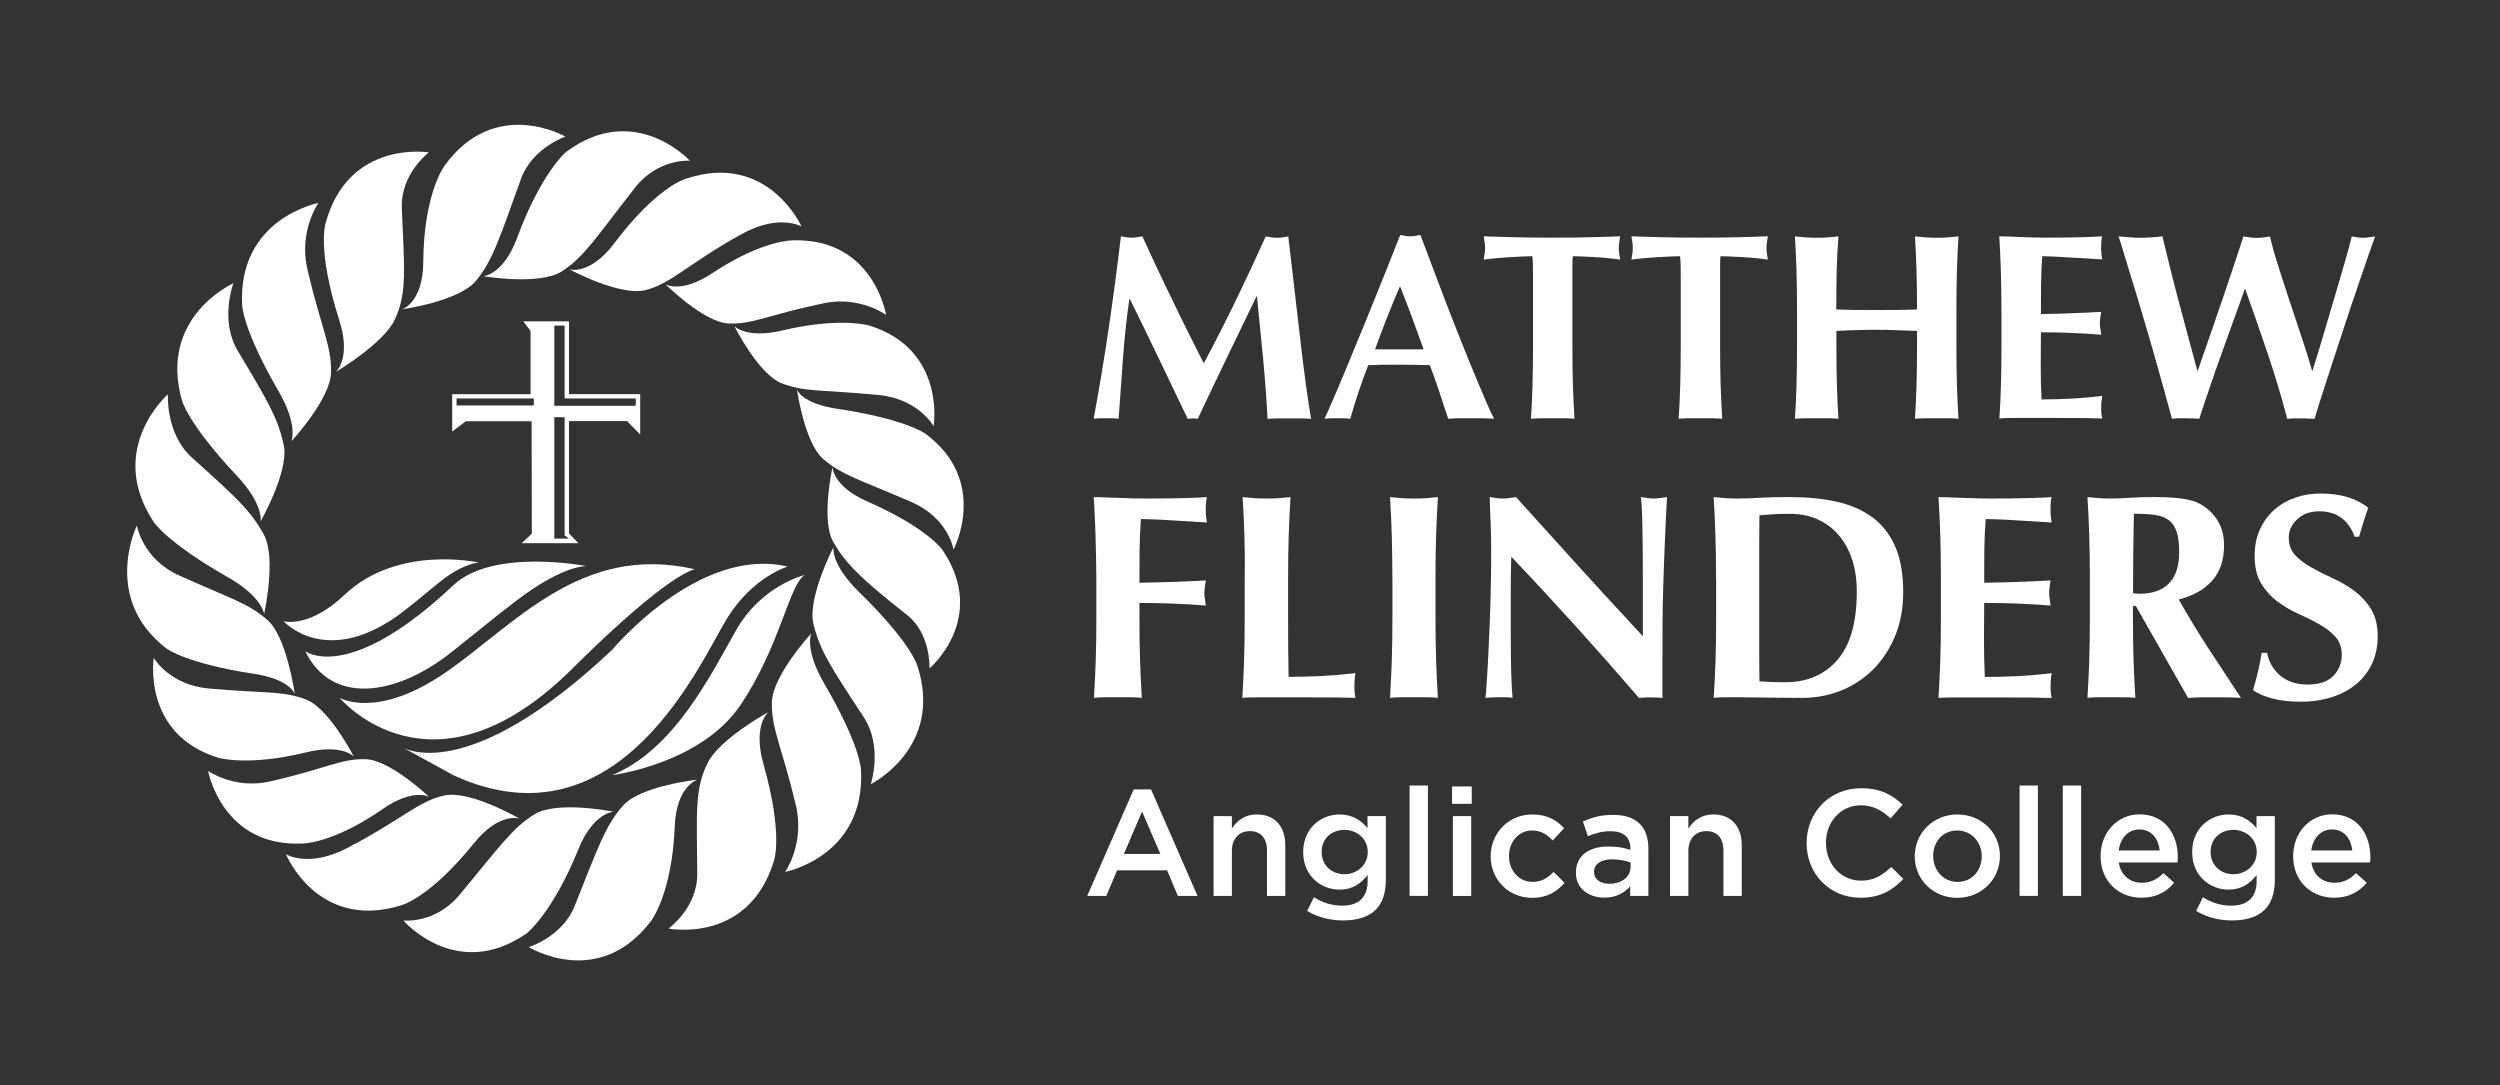 <?xml version="1.0" encoding="utf-8"?>
<!-- Generator: Adobe Illustrator 24.0.1, SVG Export Plug-In . SVG Version: 6.00 Build 0)  -->
<svg version="1.1" id="Layer_1" xmlns="http://www.w3.org/2000/svg" xmlns:xlink="http://www.w3.org/1999/xlink" x="0px" y="0px"
	 viewBox="0 0 240.16 104.25" style="enable-background:new 0 0 240.16 104.25;" xml:space="preserve">
<rect x="0" y="0" width="240.16" height="104.25" fill="#333333" stroke="none"/>
<style type="text/css">
	.st0{fill:#FFFFFF;}
</style>
<path class="st0" d="M107.87,34.51c-0.14,1.91-0.27,3.81-0.41,5.72c-0.2-0.03-0.41-0.05-0.61-0.05c-0.2,0-0.4,0-0.59,0
	c-0.2,0-0.4,0-0.6,0c-0.2,0-0.4,0.02-0.6,0.05c0.54-2.93,1.03-5.83,1.45-8.73c0.43-2.89,0.82-5.83,1.17-8.8
	c0.19,0.03,0.36,0.06,0.52,0.09c0.16,0.03,0.34,0.04,0.52,0.04c0.15,0,0.31-0.01,0.48-0.04c0.17-0.03,0.35-0.06,0.54-0.09
	c0.46,1.02,0.94,2.06,1.44,3.11c0.5,1.06,1,2.11,1.51,3.15c0.5,1.05,1,2.07,1.51,3.08s0.98,1.96,1.44,2.86
	c1.02-1.9,2.04-3.9,3.05-5.98c1.01-2.08,1.98-4.16,2.9-6.21c0.43,0.09,0.79,0.13,1.1,0.13c0.29,0,0.65-0.04,1.07-0.13
	c0.17,1.46,0.35,3.04,0.55,4.72c0.2,1.68,0.39,3.33,0.57,4.94c0.19,1.61,0.37,3.11,0.56,4.5c0.19,1.4,0.36,2.52,0.51,3.37
	c-0.34-0.03-0.69-0.05-1.03-0.05c-0.35,0-0.69,0-1.03,0c-0.34,0-0.69,0-1.05,0s-0.71,0.02-1.07,0.05c-0.09-1.75-0.23-3.65-0.42-5.69
	c-0.2-2.04-0.4-4.07-0.6-6.07h-0.05c-0.97,2.01-1.92,3.98-2.86,5.92c-0.94,1.94-1.86,3.89-2.78,5.84c-0.09-0.02-0.17-0.03-0.24-0.04
	c-0.08-0.01-0.16-0.01-0.24-0.01c-0.09,0-0.17,0-0.24,0.01c-0.08,0.01-0.16,0.02-0.24,0.04c-0.92-1.91-1.83-3.81-2.74-5.72
	c-0.91-1.9-1.85-3.84-2.82-5.79h-0.05C108.21,30.67,108.01,32.61,107.87,34.51z"/>
<path class="st0" d="M143.52,40.23c-0.41-0.03-0.8-0.05-1.16-0.05c-0.37,0-0.73,0-1.08,0c-0.36,0-0.72,0-1.08,0
	c-0.37,0-0.73,0.02-1.08,0.05c-0.27-0.83-0.55-1.68-0.84-2.55c-0.29-0.87-0.6-1.74-0.92-2.6c-0.54-0.02-1.09-0.03-1.63-0.04
	c-0.54-0.01-1.09-0.01-1.63-0.01c-0.44,0-0.88,0-1.33,0.01c-0.44,0.01-0.89,0.02-1.33,0.04c-0.34,0.87-0.66,1.74-0.94,2.6
	c-0.29,0.87-0.55,1.72-0.79,2.55c-0.2-0.03-0.4-0.05-0.6-0.05c-0.2,0-0.4,0-0.6,0c-0.2,0-0.41,0-0.61,0c-0.2,0-0.43,0.02-0.66,0.05
	c0.2-0.44,0.48-1.05,0.82-1.84c0.34-0.78,0.71-1.67,1.12-2.65c0.41-0.99,0.85-2.05,1.31-3.18c0.47-1.13,0.94-2.27,1.4-3.43
	c0.47-1.16,0.93-2.3,1.38-3.42c0.45-1.12,0.86-2.17,1.24-3.14c0.17,0.03,0.33,0.06,0.49,0.09c0.15,0.03,0.31,0.04,0.48,0.04
	c0.17,0,0.33-0.01,0.48-0.04c0.15-0.03,0.31-0.06,0.49-0.09c0.54,1.45,1.13,2.99,1.75,4.64c0.62,1.65,1.25,3.27,1.88,4.86
	c0.63,1.59,1.24,3.1,1.84,4.53S143.03,39.24,143.52,40.23z M134.49,27.49c-0.44,1.02-0.86,2.03-1.25,3.02
	c-0.39,1-0.77,2.01-1.15,3.05h4.67c-0.37-1.04-0.74-2.05-1.11-3.05C135.28,29.52,134.9,28.51,134.49,27.49z"/>
<path class="st0" d="M147.26,25.5c-0.01-0.41-0.03-0.71-0.06-0.89c-0.26,0-0.57,0.01-0.94,0.03c-0.37,0.02-0.77,0.04-1.2,0.06
	c-0.43,0.03-0.86,0.06-1.3,0.1c-0.44,0.04-0.85,0.09-1.23,0.14c0.03-0.19,0.06-0.37,0.09-0.56c0.03-0.19,0.04-0.37,0.04-0.56
	c0-0.19-0.01-0.37-0.04-0.56c-0.03-0.19-0.06-0.37-0.09-0.56c0.58,0.02,1.1,0.03,1.57,0.05c0.47,0.02,0.94,0.03,1.43,0.04
	c0.48,0.01,1.01,0.02,1.58,0.03c0.57,0.01,1.25,0.01,2.05,0.01c0.8,0,1.48,0,2.05-0.01c0.57-0.01,1.09-0.02,1.57-0.03
	c0.48-0.01,0.94-0.02,1.39-0.04c0.45-0.02,0.94-0.03,1.47-0.05c-0.03,0.19-0.06,0.37-0.09,0.56c-0.03,0.19-0.04,0.37-0.04,0.56
	c0,0.19,0.01,0.37,0.04,0.56c0.03,0.19,0.06,0.37,0.09,0.56c-0.34-0.05-0.72-0.1-1.15-0.14c-0.43-0.04-0.85-0.08-1.26-0.1
	c-0.42-0.03-0.81-0.05-1.19-0.06c-0.37-0.02-0.69-0.03-0.94-0.03c-0.02,0.09-0.03,0.2-0.04,0.36c-0.01,0.15-0.01,0.33-0.01,0.54
	v1.35v6.38c0,1.41,0.02,2.67,0.05,3.76c0.03,1.1,0.09,2.17,0.15,3.23c-0.29-0.03-0.6-0.05-0.94-0.05c-0.34,0-0.72,0-1.15,0
	c-0.43,0-0.81,0-1.15,0c-0.34,0-0.66,0.02-0.94,0.05c0.07-1.05,0.12-2.13,0.15-3.23c0.03-1.1,0.05-2.35,0.05-3.76v-6.38
	C147.27,26.36,147.27,25.91,147.26,25.5z"/>
<path class="st0" d="M161.45,25.5c-0.01-0.41-0.03-0.71-0.06-0.89c-0.26,0-0.57,0.01-0.94,0.03c-0.37,0.02-0.77,0.04-1.2,0.06
	c-0.43,0.03-0.86,0.06-1.3,0.1c-0.44,0.04-0.85,0.09-1.23,0.14c0.03-0.19,0.06-0.37,0.09-0.56c0.03-0.19,0.04-0.37,0.04-0.56
	c0-0.19-0.01-0.37-0.04-0.56c-0.03-0.19-0.06-0.37-0.09-0.56c0.58,0.02,1.1,0.03,1.57,0.05c0.47,0.02,0.94,0.03,1.43,0.04
	c0.48,0.01,1.01,0.02,1.58,0.03c0.57,0.01,1.25,0.01,2.05,0.01c0.8,0,1.48,0,2.05-0.01c0.57-0.01,1.09-0.02,1.57-0.03
	c0.48-0.01,0.94-0.02,1.39-0.04c0.45-0.02,0.94-0.03,1.47-0.05c-0.03,0.19-0.06,0.37-0.09,0.56c-0.03,0.19-0.04,0.37-0.04,0.56
	c0,0.19,0.01,0.37,0.04,0.56c0.03,0.19,0.06,0.37,0.09,0.56c-0.34-0.05-0.72-0.1-1.15-0.14c-0.43-0.04-0.85-0.08-1.26-0.1
	c-0.42-0.03-0.81-0.05-1.19-0.06c-0.37-0.02-0.69-0.03-0.94-0.03c-0.02,0.09-0.03,0.2-0.04,0.36c-0.01,0.15-0.01,0.33-0.01,0.54
	v1.35v6.38c0,1.41,0.02,2.67,0.05,3.76c0.03,1.1,0.09,2.17,0.15,3.23c-0.29-0.03-0.6-0.05-0.94-0.05c-0.34,0-0.72,0-1.15,0
	c-0.43,0-0.81,0-1.15,0c-0.34,0-0.66,0.02-0.94,0.05c0.07-1.05,0.12-2.13,0.15-3.23c0.03-1.1,0.05-2.35,0.05-3.76v-6.38
	C161.46,26.36,161.46,25.91,161.45,25.5z"/>
<path class="st0" d="M182.23,31.72c-0.65-0.03-1.29-0.04-1.94-0.04c-0.65,0-1.29,0.01-1.94,0.03c-0.65,0.02-1.29,0.04-1.94,0.08
	v1.45c0,1.41,0.02,2.67,0.05,3.76c0.03,1.1,0.08,2.17,0.15,3.23c-0.29-0.03-0.6-0.05-0.94-0.05c-0.34,0-0.72,0-1.15,0
	c-0.43,0-0.81,0-1.15,0c-0.34,0-0.66,0.02-0.94,0.05c0.07-1.05,0.12-2.13,0.15-3.23c0.03-1.1,0.05-2.35,0.05-3.76v-3.47
	c0-1.41-0.02-2.67-0.05-3.76c-0.03-1.1-0.09-2.2-0.15-3.3c0.29,0.03,0.6,0.06,0.94,0.09c0.34,0.03,0.72,0.04,1.15,0.04
	c0.43,0,0.81-0.01,1.15-0.04c0.34-0.03,0.65-0.06,0.94-0.09c-0.09,1.11-0.14,2.2-0.17,3.28c-0.03,1.08-0.04,2.33-0.04,3.74
	c0.44,0.02,0.97,0.03,1.59,0.04c0.62,0.01,1.39,0.01,2.31,0.01c0.92,0,1.67,0,2.25-0.01c0.58-0.01,1.11-0.02,1.61-0.04
	c0-1.41-0.02-2.66-0.05-3.74c-0.03-1.08-0.09-2.17-0.15-3.28c0.29,0.03,0.6,0.06,0.94,0.09c0.34,0.03,0.72,0.04,1.15,0.04
	c0.43,0,0.81-0.01,1.15-0.04c0.34-0.03,0.65-0.06,0.94-0.09c-0.07,1.11-0.12,2.21-0.15,3.3c-0.03,1.1-0.05,2.35-0.05,3.76v3.47
	c0,1.41,0.02,2.67,0.05,3.76c0.03,1.1,0.09,2.17,0.15,3.23c-0.29-0.03-0.6-0.05-0.94-0.05c-0.34,0-0.72,0-1.15,0
	c-0.43,0-0.81,0-1.15,0c-0.34,0-0.66,0.02-0.94,0.05c0.07-1.05,0.12-2.13,0.15-3.23c0.03-1.1,0.05-2.35,0.05-3.76v-1.45
	C183.52,31.76,182.88,31.74,182.23,31.72z"/>
<path class="st0" d="M192.21,26c-0.03-1.1-0.09-2.2-0.15-3.3c0.77,0.02,1.52,0.04,2.27,0.08c0.75,0.03,1.51,0.05,2.27,0.05
	c1.26,0,2.38-0.01,3.36-0.04c0.98-0.03,1.64-0.06,1.98-0.09c-0.07,0.27-0.1,0.63-0.1,1.07c0,0.27,0.01,0.48,0.03,0.64
	c0.02,0.15,0.04,0.32,0.08,0.51c-0.49-0.03-1.03-0.07-1.62-0.1c-0.59-0.03-1.16-0.07-1.71-0.1c-0.55-0.03-1.05-0.06-1.49-0.08
	c-0.44-0.02-0.76-0.03-0.94-0.03c-0.07,0.94-0.11,1.86-0.12,2.78c-0.01,0.92-0.01,1.85-0.01,2.78c1.11-0.02,2.11-0.04,3-0.08
	c0.89-0.03,1.82-0.08,2.79-0.13c-0.05,0.29-0.09,0.51-0.1,0.66c-0.02,0.15-0.03,0.31-0.03,0.48c0,0.14,0.01,0.28,0.04,0.42
	c0.03,0.14,0.06,0.35,0.09,0.63c-1.94-0.15-3.87-0.23-5.79-0.23c0,0.54,0,1.09-0.01,1.63c-0.01,0.54-0.01,1.09-0.01,1.63
	c0,1.11,0.03,2.17,0.08,3.19c0.97,0,1.94-0.03,2.91-0.08c0.97-0.05,1.95-0.14,2.93-0.26c-0.03,0.19-0.06,0.36-0.08,0.51
	c-0.02,0.15-0.03,0.37-0.03,0.64s0.01,0.48,0.03,0.64c0.02,0.15,0.04,0.28,0.08,0.38c-0.46-0.02-1.03-0.03-1.7-0.04
	c-0.67-0.01-1.59-0.01-2.77-0.01c-1.04,0-1.88,0-2.53,0c-0.63,0-1.14,0-1.52,0c-0.38,0-0.67,0-0.87,0.01
	c-0.2,0.01-0.36,0.02-0.5,0.04c0.07-1.05,0.12-2.13,0.15-3.23c0.03-1.1,0.05-2.35,0.05-3.76v-3.47
	C192.26,28.35,192.24,27.1,192.21,26z"/>
<path class="st0" d="M214.59,30.7c-0.39,1.08-0.79,2.18-1.19,3.3c-0.4,1.12-0.79,2.23-1.16,3.32c-0.37,1.09-0.7,2.06-0.97,2.91
	c-0.39-0.03-0.83-0.05-1.3-0.05c-0.22,0-0.44,0-0.66,0c-0.22,0-0.44,0.02-0.66,0.05c-0.19-0.7-0.43-1.6-0.74-2.7
	c-0.31-1.11-0.64-2.28-0.99-3.52c-0.36-1.24-0.72-2.5-1.1-3.76c-0.37-1.27-0.72-2.43-1.05-3.48c-0.32-1.05-0.6-1.95-0.82-2.69
	c-0.22-0.74-0.37-1.19-0.43-1.37c0.37,0.03,0.74,0.06,1.1,0.09c0.36,0.03,0.71,0.04,1.05,0.04c0.34,0,0.68-0.01,1.03-0.04
	c0.35-0.03,0.69-0.06,1.03-0.09c0.26,1.09,0.53,2.21,0.82,3.36c0.29,1.15,0.58,2.28,0.88,3.39c0.3,1.11,0.59,2.19,0.87,3.24
	c0.28,1.05,0.54,2.01,0.78,2.9h0.05c0.37-1.07,0.78-2.23,1.21-3.48c0.43-1.25,0.85-2.48,1.26-3.67c0.41-1.2,0.78-2.31,1.12-3.32
	c0.34-1.01,0.6-1.82,0.79-2.41c0.22,0.03,0.43,0.06,0.64,0.09c0.2,0.03,0.42,0.04,0.64,0.04c0.22,0,0.43-0.01,0.64-0.04
	c0.2-0.03,0.42-0.06,0.64-0.09c0.07,0.37,0.2,0.88,0.38,1.51c0.19,0.63,0.4,1.33,0.65,2.09c0.25,0.77,0.51,1.57,0.79,2.42
	c0.28,0.85,0.56,1.69,0.84,2.53c0.28,0.83,0.54,1.62,0.78,2.37c0.24,0.75,0.43,1.4,0.59,1.96h0.05c0.34-1.07,0.7-2.25,1.08-3.55
	c0.38-1.29,0.75-2.54,1.11-3.75c0.36-1.21,0.68-2.31,0.97-3.32c0.29-1,0.49-1.76,0.61-2.27c0.43,0.09,0.78,0.13,1.07,0.13
	c0.19,0,0.38-0.01,0.57-0.04c0.2-0.03,0.4-0.06,0.6-0.09c-0.12,0.32-0.31,0.85-0.56,1.58c-0.26,0.73-0.55,1.59-0.89,2.59
	c-0.34,1-0.71,2.08-1.1,3.25c-0.39,1.17-0.78,2.36-1.17,3.55c-0.39,1.19-0.77,2.36-1.14,3.5c-0.37,1.14-0.69,2.16-0.96,3.06
	c-0.39-0.03-0.83-0.05-1.3-0.05c-0.22,0-0.44,0-0.66,0c-0.22,0-0.44,0.02-0.66,0.05c-0.54-2.08-1.16-4.14-1.85-6.19
	c-0.69-2.05-1.42-4.14-2.18-6.26h-0.05C215.33,28.64,214.98,29.62,214.59,30.7z"/>
<path class="st0" d="M105.24,51.39c-0.04-1.21-0.09-2.42-0.17-3.64c0.84,0.02,1.68,0.05,2.5,0.08c0.82,0.04,1.66,0.06,2.5,0.06
	c1.39,0,2.62-0.01,3.69-0.04c1.08-0.03,1.8-0.06,2.18-0.1c-0.07,0.3-0.11,0.69-0.11,1.18c0,0.3,0.01,0.53,0.03,0.7
	c0.02,0.17,0.05,0.36,0.08,0.56c-0.54-0.04-1.14-0.07-1.78-0.11c-0.65-0.04-1.27-0.07-1.88-0.11c-0.61-0.04-1.16-0.07-1.64-0.08
	c-0.49-0.02-0.83-0.03-1.04-0.03c-0.07,1.03-0.12,2.05-0.13,3.06c-0.01,1.01-0.01,2.03-0.01,3.06c1.22-0.02,2.32-0.05,3.3-0.08
	c0.98-0.04,2.01-0.08,3.08-0.14c-0.06,0.32-0.09,0.56-0.11,0.73c-0.02,0.17-0.03,0.35-0.03,0.53c0,0.15,0.01,0.3,0.04,0.46
	c0.03,0.16,0.06,0.39,0.1,0.69c-2.13-0.17-4.26-0.25-6.38-0.25v1.43c0,1.55,0.02,2.94,0.06,4.14c0.04,1.21,0.09,2.39,0.17,3.55
	c-0.32-0.04-0.66-0.06-1.04-0.06c-0.37,0-0.8,0-1.26,0c-0.47,0-0.89,0-1.26,0c-0.37,0-0.72,0.02-1.04,0.06
	c0.07-1.16,0.13-2.35,0.17-3.55c0.04-1.21,0.06-2.59,0.06-4.14v-3.82C105.3,53.97,105.28,52.59,105.24,51.39z"/>
<path class="st0" d="M119.54,51.39c-0.04-1.21-0.09-2.42-0.17-3.64c0.32,0.04,0.66,0.07,1.04,0.1c0.37,0.03,0.8,0.04,1.26,0.04
	c0.47,0,0.89-0.01,1.26-0.04c0.37-0.03,0.72-0.06,1.04-0.1c-0.07,1.22-0.13,2.43-0.17,3.64c-0.04,1.21-0.06,2.59-0.06,4.14v3.82
	c0,1.07,0,2.1,0.01,3.09c0.01,0.99,0.02,1.85,0.04,2.58c1.07,0,2.13-0.03,3.2-0.08c1.07-0.06,2.14-0.15,3.23-0.28
	c-0.04,0.21-0.07,0.39-0.08,0.56c-0.02,0.17-0.03,0.4-0.03,0.7c0,0.3,0.01,0.53,0.03,0.7c0.02,0.17,0.05,0.31,0.08,0.42
	c-0.51-0.02-1.13-0.03-1.87-0.04c-0.74-0.01-1.76-0.01-3.05-0.01c-1.14,0-2.07,0-2.78,0c-0.69,0-1.25,0-1.67,0
	c-0.42,0-0.74,0-0.96,0.01c-0.22,0.01-0.4,0.02-0.55,0.04c0.07-1.16,0.13-2.35,0.17-3.55c0.04-1.21,0.06-2.59,0.06-4.14v-3.82
	C119.6,53.97,119.58,52.59,119.54,51.39z"/>
<path class="st0" d="M133.7,51.39c-0.04-1.21-0.09-2.42-0.17-3.64c0.32,0.04,0.66,0.07,1.04,0.1c0.37,0.03,0.8,0.04,1.26,0.04
	c0.47,0,0.89-0.01,1.26-0.04c0.37-0.03,0.72-0.06,1.04-0.1c-0.07,1.22-0.13,2.43-0.17,3.64c-0.04,1.21-0.06,2.59-0.06,4.14v3.82
	c0,1.55,0.02,2.94,0.06,4.14c0.04,1.21,0.09,2.39,0.17,3.55c-0.32-0.04-0.66-0.06-1.04-0.06c-0.37,0-0.8,0-1.26,0
	c-0.47,0-0.89,0-1.26,0c-0.37,0-0.72,0.02-1.04,0.06c0.07-1.16,0.13-2.35,0.17-3.55c0.04-1.21,0.06-2.59,0.06-4.14v-3.82
	C133.75,53.97,133.73,52.59,133.7,51.39z"/>
<path class="st0" d="M143.25,53.34c0-1.29-0.02-2.38-0.06-3.26c-0.04-0.88-0.07-1.66-0.08-2.33c0.52,0.09,0.95,0.14,1.26,0.14
	c0.32,0,0.74-0.05,1.26-0.14c2.04,2.27,4.06,4.49,6.05,6.69c1.99,2.19,4.04,4.42,6.14,6.68v-2.44v-2.72c0-0.92,0-1.82-0.01-2.71
	c-0.01-0.89-0.02-1.71-0.03-2.46c-0.01-0.75-0.03-1.39-0.06-1.94c-0.03-0.54-0.06-0.91-0.1-1.1c0.52,0.09,0.95,0.14,1.26,0.14
	c0.32,0,0.74-0.05,1.26-0.14c-0.09,1.7-0.17,3.24-0.22,4.62c-0.06,1.38-0.1,2.67-0.14,3.89c-0.04,1.22-0.06,2.42-0.07,3.61
	c-0.01,1.19-0.01,2.46-0.01,3.81v3.37c-0.37-0.04-0.76-0.06-1.15-0.06c-0.41,0-0.78,0.02-1.1,0.06c-3.86-4.49-7.95-9.02-12.27-13.57
	c-0.02,0.54-0.03,1.09-0.04,1.63c-0.01,0.54-0.01,1.1-0.01,1.66v3.26c0,1.12,0,2.08,0.01,2.86c0.01,0.79,0.02,1.45,0.04,1.99
	c0.02,0.54,0.04,0.99,0.06,1.33c0.02,0.35,0.04,0.62,0.06,0.83c-0.22-0.04-0.45-0.06-0.67-0.06c-0.22,0-0.44,0-0.65,0
	c-0.43,0-0.86,0.02-1.29,0.06c0.04-0.15,0.08-0.68,0.14-1.6c0.06-0.92,0.12-2.04,0.18-3.36c0.07-1.32,0.12-2.75,0.17-4.3
	C143.22,56.24,143.25,54.76,143.25,53.34z"/>
<path class="st0" d="M164.85,55.53c0-1.55-0.02-2.93-0.06-4.14c-0.04-1.21-0.09-2.42-0.17-3.64c0.32,0.04,0.66,0.07,1.04,0.1
	c0.37,0.03,0.8,0.04,1.26,0.04c0.62,0,1.31-0.02,2.08-0.07c0.77-0.05,1.77-0.07,3.01-0.07c1.61,0,3.08,0.15,4.4,0.44
	c1.32,0.29,2.46,0.78,3.41,1.47c0.96,0.69,1.69,1.62,2.22,2.79c0.52,1.17,0.79,2.65,0.79,4.42c0,1.55-0.26,2.96-0.77,4.21
	c-0.52,1.25-1.22,2.33-2.11,3.22c-0.89,0.89-1.92,1.57-3.09,2.04c-1.17,0.47-2.42,0.7-3.75,0.7c-1.4,0-2.6-0.01-3.6-0.03
	c-0.99-0.02-1.85-0.03-2.58-0.03c-0.47,0-0.89,0-1.26,0c-0.37,0-0.72,0.02-1.04,0.06c0.07-1.16,0.13-2.35,0.17-3.55
	c0.04-1.21,0.06-2.59,0.06-4.14V55.53z M169,61.4v1.69c0,0.54,0,1.04,0.01,1.49c0.01,0.45,0.01,0.74,0.01,0.87
	c0.28,0.02,0.62,0.04,1.01,0.06c0.39,0.02,0.88,0.03,1.46,0.03c2.12,0,3.79-0.72,5.03-2.16c1.24-1.44,1.85-3.62,1.85-6.54
	c0-1.16-0.15-2.2-0.46-3.12c-0.31-0.92-0.74-1.7-1.31-2.35c-0.56-0.65-1.24-1.14-2.02-1.49c-0.79-0.35-1.67-0.52-2.64-0.52
	c-0.67,0-1.22,0.01-1.64,0.04c-0.42,0.03-0.85,0.06-1.28,0.1c0,0.13,0,0.42-0.01,0.87c-0.01,0.45-0.01,0.96-0.01,1.52v1.69v1.4v5
	V61.4z"/>
<path class="st0" d="M186.39,51.39c-0.04-1.21-0.09-2.42-0.17-3.64c0.84,0.02,1.68,0.05,2.5,0.08c0.82,0.04,1.66,0.06,2.5,0.06
	c1.39,0,2.62-0.01,3.69-0.04c1.08-0.03,1.8-0.06,2.18-0.1c-0.08,0.3-0.11,0.69-0.11,1.18c0,0.3,0.01,0.53,0.03,0.7
	c0.02,0.17,0.05,0.36,0.08,0.56c-0.54-0.04-1.14-0.07-1.78-0.11c-0.65-0.04-1.27-0.07-1.88-0.11c-0.61-0.04-1.16-0.07-1.64-0.08
	c-0.49-0.02-0.83-0.03-1.04-0.03c-0.07,1.03-0.12,2.05-0.13,3.06c-0.01,1.01-0.01,2.03-0.01,3.06c1.22-0.02,2.32-0.05,3.3-0.08
	c0.98-0.04,2.01-0.08,3.08-0.14c-0.06,0.32-0.09,0.56-0.11,0.73c-0.02,0.17-0.03,0.35-0.03,0.53c0,0.15,0.01,0.3,0.04,0.46
	c0.03,0.16,0.06,0.39,0.1,0.69c-2.13-0.17-4.26-0.25-6.38-0.25c0,0.6,0,1.2-0.01,1.8c-0.01,0.6-0.01,1.2-0.01,1.8
	c0,1.22,0.03,2.39,0.08,3.51c1.07,0,2.13-0.03,3.2-0.08c1.07-0.06,2.14-0.15,3.23-0.28c-0.04,0.21-0.07,0.39-0.08,0.56
	c-0.02,0.17-0.03,0.4-0.03,0.7c0,0.3,0.01,0.53,0.03,0.7c0.02,0.17,0.05,0.31,0.08,0.42c-0.51-0.02-1.13-0.03-1.87-0.04
	c-0.74-0.01-1.76-0.01-3.05-0.01c-1.14,0-2.07,0-2.78,0c-0.69,0-1.25,0-1.67,0s-0.74,0-0.96,0.01c-0.22,0.01-0.4,0.02-0.55,0.04
	c0.07-1.16,0.13-2.35,0.17-3.55c0.04-1.21,0.06-2.59,0.06-4.14v-3.82C186.45,53.97,186.43,52.59,186.39,51.39z"/>
<path class="st0" d="M204.9,58.2v1.15c0,1.55,0.02,2.94,0.06,4.14s0.09,2.39,0.17,3.55c-0.32-0.04-0.66-0.06-1.04-0.06
	c-0.37,0-0.8,0-1.26,0s-0.89,0-1.26,0c-0.37,0-0.72,0.02-1.04,0.06c0.07-1.16,0.13-2.35,0.17-3.55c0.04-1.21,0.06-2.59,0.06-4.14
	v-3.82c0-1.55-0.02-2.93-0.06-4.14c-0.04-1.21-0.09-2.42-0.17-3.64c0.32,0.04,0.66,0.07,1.04,0.1c0.37,0.03,0.8,0.04,1.26,0.04
	c0.51,0,1.08-0.02,1.73-0.07c0.65-0.05,1.45-0.07,2.4-0.07c0.71,0,1.32,0.02,1.83,0.06c0.51,0.04,0.94,0.09,1.31,0.17
	c0.36,0.08,0.68,0.17,0.96,0.29c0.27,0.12,0.53,0.27,0.77,0.44c0.56,0.41,1.01,0.92,1.33,1.53c0.33,0.61,0.49,1.33,0.49,2.18
	c0,1.37-0.37,2.48-1.12,3.34c-0.75,0.86-1.83,1.47-3.23,1.83c0.9,1.59,1.86,3.18,2.89,4.76c1.03,1.58,2.06,3.15,3.09,4.7
	c-0.43-0.04-0.85-0.06-1.26-0.06c-0.41,0-0.83,0-1.26,0c-0.43,0-0.86,0-1.28,0s-0.85,0.02-1.28,0.06l-5.03-8.85H204.9z
	 M209.34,53.03c0-0.82-0.08-1.48-0.25-1.97c-0.17-0.49-0.43-0.86-0.77-1.11c-0.35-0.25-0.8-0.42-1.35-0.49
	c-0.55-0.07-1.21-0.11-1.98-0.11c-0.06,2.55-0.08,5.09-0.08,7.64c0.11,0.02,0.22,0.03,0.32,0.04c0.1,0.01,0.2,0.01,0.29,0.01
	c1.24,0,2.18-0.33,2.84-1C209.01,55.38,209.34,54.38,209.34,53.03z"/>
<path class="st0" d="M222.79,49.12c-0.86,0-1.56,0.25-2.11,0.76c-0.54,0.51-0.81,1.1-0.81,1.77c0,0.69,0.21,1.26,0.63,1.7
	c0.42,0.44,0.95,0.84,1.59,1.19c0.64,0.36,1.32,0.7,2.05,1.03c0.73,0.33,1.41,0.73,2.05,1.21c0.64,0.48,1.17,1.06,1.59,1.74
	c0.42,0.68,0.63,1.56,0.63,2.63c0,0.94-0.18,1.79-0.53,2.57c-0.36,0.78-0.86,1.44-1.52,1.99c-0.66,0.55-1.44,0.97-2.35,1.26
	c-0.91,0.29-1.92,0.44-3.05,0.44c-1.01,0-1.92-0.11-2.71-0.32c-0.8-0.22-1.4-0.48-1.81-0.8c0.19-0.66,0.35-1.25,0.48-1.8
	c0.13-0.54,0.24-1.13,0.34-1.77h0.53c0.07,0.41,0.21,0.8,0.42,1.17c0.21,0.37,0.47,0.69,0.79,0.97s0.7,0.5,1.15,0.66
	c0.45,0.16,0.96,0.24,1.52,0.24c1.12,0,1.95-0.28,2.49-0.84c0.53-0.56,0.8-1.24,0.8-2.02c0-0.71-0.21-1.29-0.62-1.74
	c-0.41-0.45-0.93-0.85-1.54-1.19c-0.62-0.35-1.29-0.68-2.02-1.01c-0.73-0.33-1.4-0.73-2.02-1.19c-0.62-0.47-1.13-1.04-1.55-1.73
	c-0.41-0.68-0.62-1.56-0.62-2.63c0-0.97,0.17-1.84,0.52-2.58c0.35-0.75,0.81-1.38,1.39-1.88c0.58-0.51,1.25-0.89,2.01-1.15
	c0.76-0.26,1.56-0.39,2.4-0.39c1.01,0,1.9,0.12,2.65,0.36c0.76,0.24,1.41,0.58,1.95,1.01c-0.17,0.43-0.31,0.85-0.43,1.25
	c-0.12,0.4-0.28,0.91-0.46,1.53h-0.42C225.59,49.93,224.46,49.12,222.79,49.12z"/>
<path class="st0" d="M108.91,75.83h1.66l4.47,10.24h-1.89l-1.03-2.46h-4.81l-1.04,2.46h-1.83L108.91,75.83z M111.47,82.03
	l-1.76-4.07l-1.74,4.07H111.47z"/>
<path class="st0" d="M116.58,78.4h1.76v1.19c0.49-0.73,1.21-1.35,2.4-1.35c1.73,0,2.73,1.16,2.73,2.95v4.88h-1.76v-4.36
	c0-1.19-0.59-1.87-1.64-1.87c-1.02,0-1.73,0.71-1.73,1.9v4.33h-1.76V78.4z"/>
<path class="st0" d="M125.57,87.51l0.65-1.32c0.81,0.51,1.68,0.81,2.73,0.81c1.57,0,2.43-0.81,2.43-2.35v-0.6
	c-0.64,0.83-1.44,1.41-2.7,1.41c-1.8,0-3.49-1.34-3.49-3.59v-0.03c0-2.27,1.7-3.6,3.49-3.6c1.29,0,2.09,0.6,2.69,1.31V78.4h1.76v6.1
	c0,1.29-0.33,2.25-0.97,2.89c-0.7,0.7-1.77,1.03-3.15,1.03C127.73,88.42,126.56,88.1,125.57,87.51z M131.39,81.87v-0.03
	c0-1.26-1.03-2.12-2.25-2.12c-1.22,0-2.18,0.84-2.18,2.11v0.03c0,1.26,0.97,2.12,2.18,2.12C130.36,83.98,131.39,83.11,131.39,81.87z
	"/>
<path class="st0" d="M135.41,75.46h1.76v10.6h-1.76V75.46z"/>
<path class="st0" d="M139.49,75.55h1.89v1.67h-1.89V75.55z M139.57,78.4h1.76v7.67h-1.76V78.4z"/>
<path class="st0" d="M143.2,82.28v-0.03c0-2.18,1.69-4.01,3.98-4.01c1.45,0,2.35,0.54,3.07,1.32l-1.09,1.18
	c-0.54-0.57-1.1-0.96-1.99-0.96c-1.28,0-2.21,1.1-2.21,2.44v0.03c0,1.37,0.94,2.47,2.29,2.47c0.83,0,1.44-0.39,1.99-0.96l1.06,1.05
	c-0.75,0.84-1.64,1.44-3.14,1.44C144.88,86.24,143.2,84.46,143.2,82.28z"/>
<path class="st0" d="M156.6,86.07v-0.94c-0.52,0.62-1.32,1.1-2.48,1.1c-1.45,0-2.73-0.83-2.73-2.37v-0.03c0-1.7,1.32-2.51,3.11-2.51
	c0.93,0,1.53,0.13,2.12,0.32v-0.15c0-1.06-0.67-1.64-1.89-1.64c-0.86,0-1.5,0.19-2.19,0.48l-0.48-1.41
	c0.84-0.38,1.67-0.64,2.92-0.64c2.27,0,3.37,1.19,3.37,3.24v4.55H156.6z M156.65,82.86c-0.45-0.17-1.08-0.31-1.76-0.31
	c-1.1,0-1.76,0.45-1.76,1.19v0.03c0,0.73,0.65,1.13,1.48,1.13c1.16,0,2.03-0.65,2.03-1.61V82.86z"/>
<path class="st0" d="M160.43,78.4h1.76v1.19c0.49-0.73,1.21-1.35,2.4-1.35c1.73,0,2.73,1.16,2.73,2.95v4.88h-1.76v-4.36
	c0-1.19-0.59-1.87-1.64-1.87c-1.02,0-1.73,0.71-1.73,1.9v4.33h-1.76V78.4z"/>
<path class="st0" d="M173.55,81.01v-0.03c0-2.89,2.16-5.26,5.24-5.26c1.87,0,3.01,0.65,3.98,1.58l-1.15,1.32
	c-0.81-0.75-1.68-1.26-2.85-1.26c-1.95,0-3.36,1.6-3.36,3.59v0.03c0,1.99,1.41,3.62,3.36,3.62c1.25,0,2.05-0.51,2.92-1.32l1.15,1.16
	c-1.06,1.1-2.22,1.8-4.13,1.8C175.75,86.24,173.55,83.93,173.55,81.01z"/>
<path class="st0" d="M183.94,82.28v-0.03c0-2.19,1.74-4.01,4.1-4.01c2.35,0,4.08,1.79,4.08,3.98v0.03c0,2.18-1.74,4-4.11,4
	C185.67,86.24,183.94,84.46,183.94,82.28z M190.37,82.28v-0.03c0-1.35-0.97-2.47-2.35-2.47c-1.41,0-2.31,1.1-2.31,2.44v0.03
	c0,1.34,0.97,2.47,2.34,2.47C189.46,84.72,190.37,83.6,190.37,82.28z"/>
<path class="st0" d="M194.01,75.46h1.76v10.6h-1.76V75.46z"/>
<path class="st0" d="M198.16,75.46h1.76v10.6h-1.76V75.46z"/>
<path class="st0" d="M201.79,82.26v-0.03c0-2.19,1.55-4,3.75-4c2.44,0,3.67,1.92,3.67,4.13c0,0.16-0.01,0.32-0.03,0.49h-5.64
	c0.19,1.25,1.08,1.95,2.21,1.95c0.86,0,1.47-0.32,2.08-0.92l1.03,0.92c-0.73,0.87-1.73,1.44-3.14,1.44
	C203.5,86.24,201.79,84.63,201.79,82.26z M207.47,81.7c-0.12-1.13-0.78-2.02-1.95-2.02c-1.08,0-1.83,0.83-1.99,2.02H207.47z"/>
<path class="st0" d="M210.97,87.51l0.65-1.32c0.81,0.51,1.69,0.81,2.73,0.81c1.57,0,2.43-0.81,2.43-2.35v-0.6
	c-0.64,0.83-1.44,1.41-2.7,1.41c-1.8,0-3.49-1.34-3.49-3.59v-0.03c0-2.27,1.7-3.6,3.49-3.6c1.29,0,2.09,0.6,2.69,1.31V78.4h1.76v6.1
	c0,1.29-0.33,2.25-0.97,2.89c-0.7,0.7-1.77,1.03-3.15,1.03C213.13,88.42,211.96,88.1,210.97,87.51z M216.79,81.87v-0.03
	c0-1.26-1.03-2.12-2.25-2.12c-1.22,0-2.18,0.84-2.18,2.11v0.03c0,1.26,0.97,2.12,2.18,2.12C215.76,83.98,216.79,83.11,216.79,81.87z
	"/>
<path class="st0" d="M220.29,82.26v-0.03c0-2.19,1.55-4,3.75-4c2.44,0,3.67,1.92,3.67,4.13c0,0.16-0.01,0.32-0.03,0.49h-5.64
	c0.19,1.25,1.08,1.95,2.21,1.95c0.86,0,1.47-0.32,2.08-0.92l1.03,0.92c-0.73,0.87-1.73,1.44-3.14,1.44
	C222.01,86.24,220.29,84.63,220.29,82.26z M225.97,81.7c-0.12-1.13-0.78-2.02-1.95-2.02c-1.08,0-1.83,0.83-1.99,2.02H225.97z"/>
<path class="st0" d="M25.03,50.09c0,0,2.74-4.79,2.23-7.31c-0.52-2.51-1.44-4.1-4.42-9.08c-1.76-2.94-0.42-6.49-0.42-6.49
	s-7.21,3.22-4.95,11.22c0,0,0.52,2.21,5.27,7.26C25.37,48.48,25.03,50.09,25.03,50.09"/>
<path class="st0" d="M27.99,42.39c0,0,3.75-4.03,3.81-6.6c0.06-2.57-0.92-4.2-2.26-9.87c-0.88-3.71,1.05-6.42,1.05-6.42
	s-7.74,1.46-7.33,9.78c0,0,0.01,2.28,3.5,8.3C28.68,40.89,27.99,42.39,27.99,42.39"/>
<path class="st0" d="M32.27,35.72c0,0,4.6-2.72,5.67-5.05c1.2-2.61,0.89-4.87,0.66-10.7c-0.13-3.26,2.59-5.33,2.59-5.33
	s-7.69-1.26-9.9,6.76c0,0-0.89,2.48,1.3,9.36C33.77,34.42,32.27,35.72,32.27,35.72"/>
<path class="st0" d="M38.65,29.71c0,0,5.42-0.76,7.06-2.72c1.64-1.96,2.35-4.31,4.33-9.79c1.08-2.99,4.27-4.08,4.27-4.08
	s-6.77-3.91-11.62,2.82c0,0-1.98,2.63-2.03,9.23C40.65,29.03,38.65,29.71,38.65,29.71"/>
<path class="st0" d="M46.43,26.53c0,0,5.39,0.92,7.54-0.46c2.15-1.37,3.44-3.46,7.02-8.03c2.23-2.85,5.28-2.6,5.28-2.6
	s-5.3-5.78-11.92-0.82c0,0-2.39,2.04-4.66,8.19C48.37,26.42,46.43,26.53,46.43,26.53"/>
<path class="st0" d="M54.71,25.88c0,0,4.83,2.6,7.29,1.99c2.47-0.61,4.12-2.54,9.18-5.35c3.66-2.04,5.82-0.76,5.82-0.76
	s-3.22-7.19-11.05-4.61c0,0-2.72,0.62-6.98,6.27C56.67,26.46,54.71,25.88,54.71,25.88"/>
<path class="st0" d="M63.94,27.32c0,0,3.66,3.64,6.04,3.75c2.38,0.11,3.9-0.86,9.21-1.95c3.43-0.7,5.93,1.13,5.93,1.13
	s-1.19-7.38-8.92-7.16c0,0-2.89-0.09-7.77,3.15C65.45,28.22,63.94,27.32,63.94,27.32"/>
<path class="st0" d="M70.54,31.32c0,0,2.32,4.63,4.55,5.5c2.22,0.87,3.95,0.6,9.34,1.13c3.8,0.37,5.26,2.99,5.26,2.99
	s1.2-7.38-6.19-9.67c0,0-2.82-0.84-8.36,0.48C71.66,32.57,70.54,31.32,70.54,31.32"/>
<path class="st0" d="M76.56,37.41c0,0,0.71,5.14,2.54,6.7c1.82,1.56,3.5,1.96,8.48,4.13c3.54,1.54,4.02,4.55,4.02,4.55
	s3.5-6.59-2.76-11.17c0,0-1.95-1.38-8.36-2.34C76.94,38.75,76.56,37.41,76.56,37.41"/>
<path class="st0" d="M79.97,44.86c0,0-1.11,5.07,0.06,7.17c1.17,2.1,2.83,3.69,7.11,7.05c2.31,1.82,2.15,5.13,2.15,5.13
	s5.61-4.75,1.33-11.26c0,0-1.26-2.12-7.37-4.81C79.98,46.7,79.97,44.86,79.97,44.86"/>
<path class="st0" d="M77.3,55.24c0,0-4.11,0.95-6.58,5.29c-2.47,4.34-5.96,11.49-11.92,13.93c0,0,8.5-1.05,12.34-6.74
	C74.97,62.02,75.79,56.19,77.3,55.24"/>
<path class="st0" d="M38.65,71.78c0,0,6.03,3.93,20.15-9.35c0,0,8.33-10.03,16.86-8c0,0-3.29,0.95-5.76,4.88
	c-2.47,3.93-10.28,22.5-26.31,15.18L38.65,71.78z"/>
<path class="st0" d="M32.62,67.03c0,0,3.5,2.12,10.08-2.36c6.58-4.47,13.08-12.55,24.05-9.98c0,0-2.37,0.2-11.77,9.54
	C41.47,77.67,32.62,67.03,32.62,67.03"/>
<path class="st0" d="M29.33,62.56c0,0,4.1,3.2,14.22-6.34c3.82-3.6,12.78-1.84,12.78-1.84s-1.71-0.11-5.25,2.26
	c-1.79,1.2-4.48,3.44-7.62,5.94C37.98,66.96,31.8,67.71,29.33,62.56"/>
<path class="st0" d="M43.63,54.93c1.61-0.93,2.41-0.88,2.41-0.88s-7.81-1.78-12.94,3.09c-3.43,3.25-5.86,2.54-5.86,2.54
	s4.2,4.7,11.57-0.99C40.89,57.08,42.43,55.62,43.63,54.93"/>
<path class="st0" d="M61.29,37.86h-6.63l0-6.78v-0.21h-4.39l0.7,0.93v6.07h-7.53v3.59l1.3-0.99h6.33l0.02,10.79l-0.97,0.92h5.44
	l-0.9-0.94V40.45h5.58l1.26,1.29v-3.88H61.29z M54.45,38.28l6.63,0l-0.01,0.7h-7.82v-7.7h0.99l0,6.78v0.21H54.45z M51.28,38.28
	l0,0.67h-7.42v-0.67H51.28z M53.25,51.75l0-11.67l0.99,0v11.35l0.08,0.06l0.33,0.25H53.25z"/>
<path class="st0" d="M80.06,52.58c0,0-2.54,4.91-1.91,7.4c0.62,2.49,1.61,4.04,4.81,8.89c1.89,2.86,0.69,6.46,0.69,6.46
	s7.07-3.52,4.46-11.42c0,0-0.61-2.19-5.58-7.03C79.79,54.2,80.06,52.58,80.06,52.58"/>
<path class="st0" d="M77.93,60.85c0,0-3.73,4.05-3.78,6.62c-0.05,2.57,0.94,4.2,2.3,9.87c0.89,3.71-1.03,6.42-1.03,6.42
	s7.74-1.49,7.29-9.81c0,0-0.02-2.28-3.53-8.28C77.25,62.35,77.93,60.85,77.93,60.85"/>
<path class="st0" d="M73.82,68.4c0,0-4.68,2.57-5.83,4.87c-1.29,2.57-1.04,4.84-1.01,10.68c0.02,3.27-2.76,5.25-2.76,5.25
	s7.65,1.51,10.11-6.45c0,0,0.97-2.45-1-9.39C72.29,69.64,73.82,68.4,73.82,68.4"/>
<path class="st0" d="M66.99,74.9c0,0-5.44,0.58-7.14,2.49c-1.71,1.91-2.48,4.23-4.65,9.65c-1.18,2.96-4.4,3.94-4.4,3.94
	s6.64,4.13,11.7-2.45c0,0,2.06-2.57,2.32-9.16C64.97,75.52,66.99,74.9,66.99,74.9"/>
<path class="st0" d="M58.94,77.98c0,0-5.36-1.09-7.55,0.22c-2.19,1.31-3.55,3.35-7.28,7.8c-2.32,2.77-5.36,2.43-5.36,2.43
	s5.12,5.95,11.89,1.2c0,0,2.45-1.96,4.92-8.04C57,78.03,58.94,77.98,58.94,77.98"/>
<path class="st0" d="M49.9,78.64c0,0-4.74-2.76-7.23-2.22c-2.48,0.53-4.2,2.4-9.35,5.06c-3.72,1.92-5.85,0.58-5.85,0.58
	s2.99,7.29,10.9,4.96c0,0,2.73-0.53,7.18-6.04C47.96,77.99,49.9,78.64,49.9,78.64"/>
<path class="st0" d="M41.22,76.55c0,0-3.74-3.56-6.12-3.62c-2.38-0.06-3.88,0.94-9.16,2.14c-3.41,0.78-5.95-1.01-5.95-1.01
	s1.35,7.35,9.07,6.97c0,0,2.89,0.03,7.7-3.31C39.69,75.68,41.22,76.55,41.22,76.55"/>
<path class="st0" d="M33.98,72.67c0,0-2.35-4.62-4.58-5.47c-2.23-0.86-3.95-0.58-9.35-1.06c-3.8-0.34-5.28-2.95-5.28-2.95
	s-1.15,7.39,6.26,9.62c0,0,2.83,0.82,8.35-0.53C32.85,71.43,33.98,72.67,33.98,72.67"/>
<path class="st0" d="M28.32,66.68c0,0-0.76-5.46-2.6-7.09c-1.84-1.64-3.52-2.06-8.51-4.31c-3.55-1.6-4.06-4.8-4.06-4.8
	s-3.44,7.03,2.87,11.84c0,0,1.97,1.45,8.38,2.41C27.93,65.27,28.32,66.68,28.32,66.68"/>
<path class="st0" d="M25.37,58.98c0,0,1.21-5.39-0.03-7.64c-1.24-2.25-2.58-3.5-6.9-7.38c-2.55-2.29-2.31-6.08-2.31-6.08
	s-5.95,5.2-1.42,12.18c0,0,1.15,1.96,7.18,5.39C25.21,57.34,25.37,58.98,25.37,58.98"/>
</svg>

